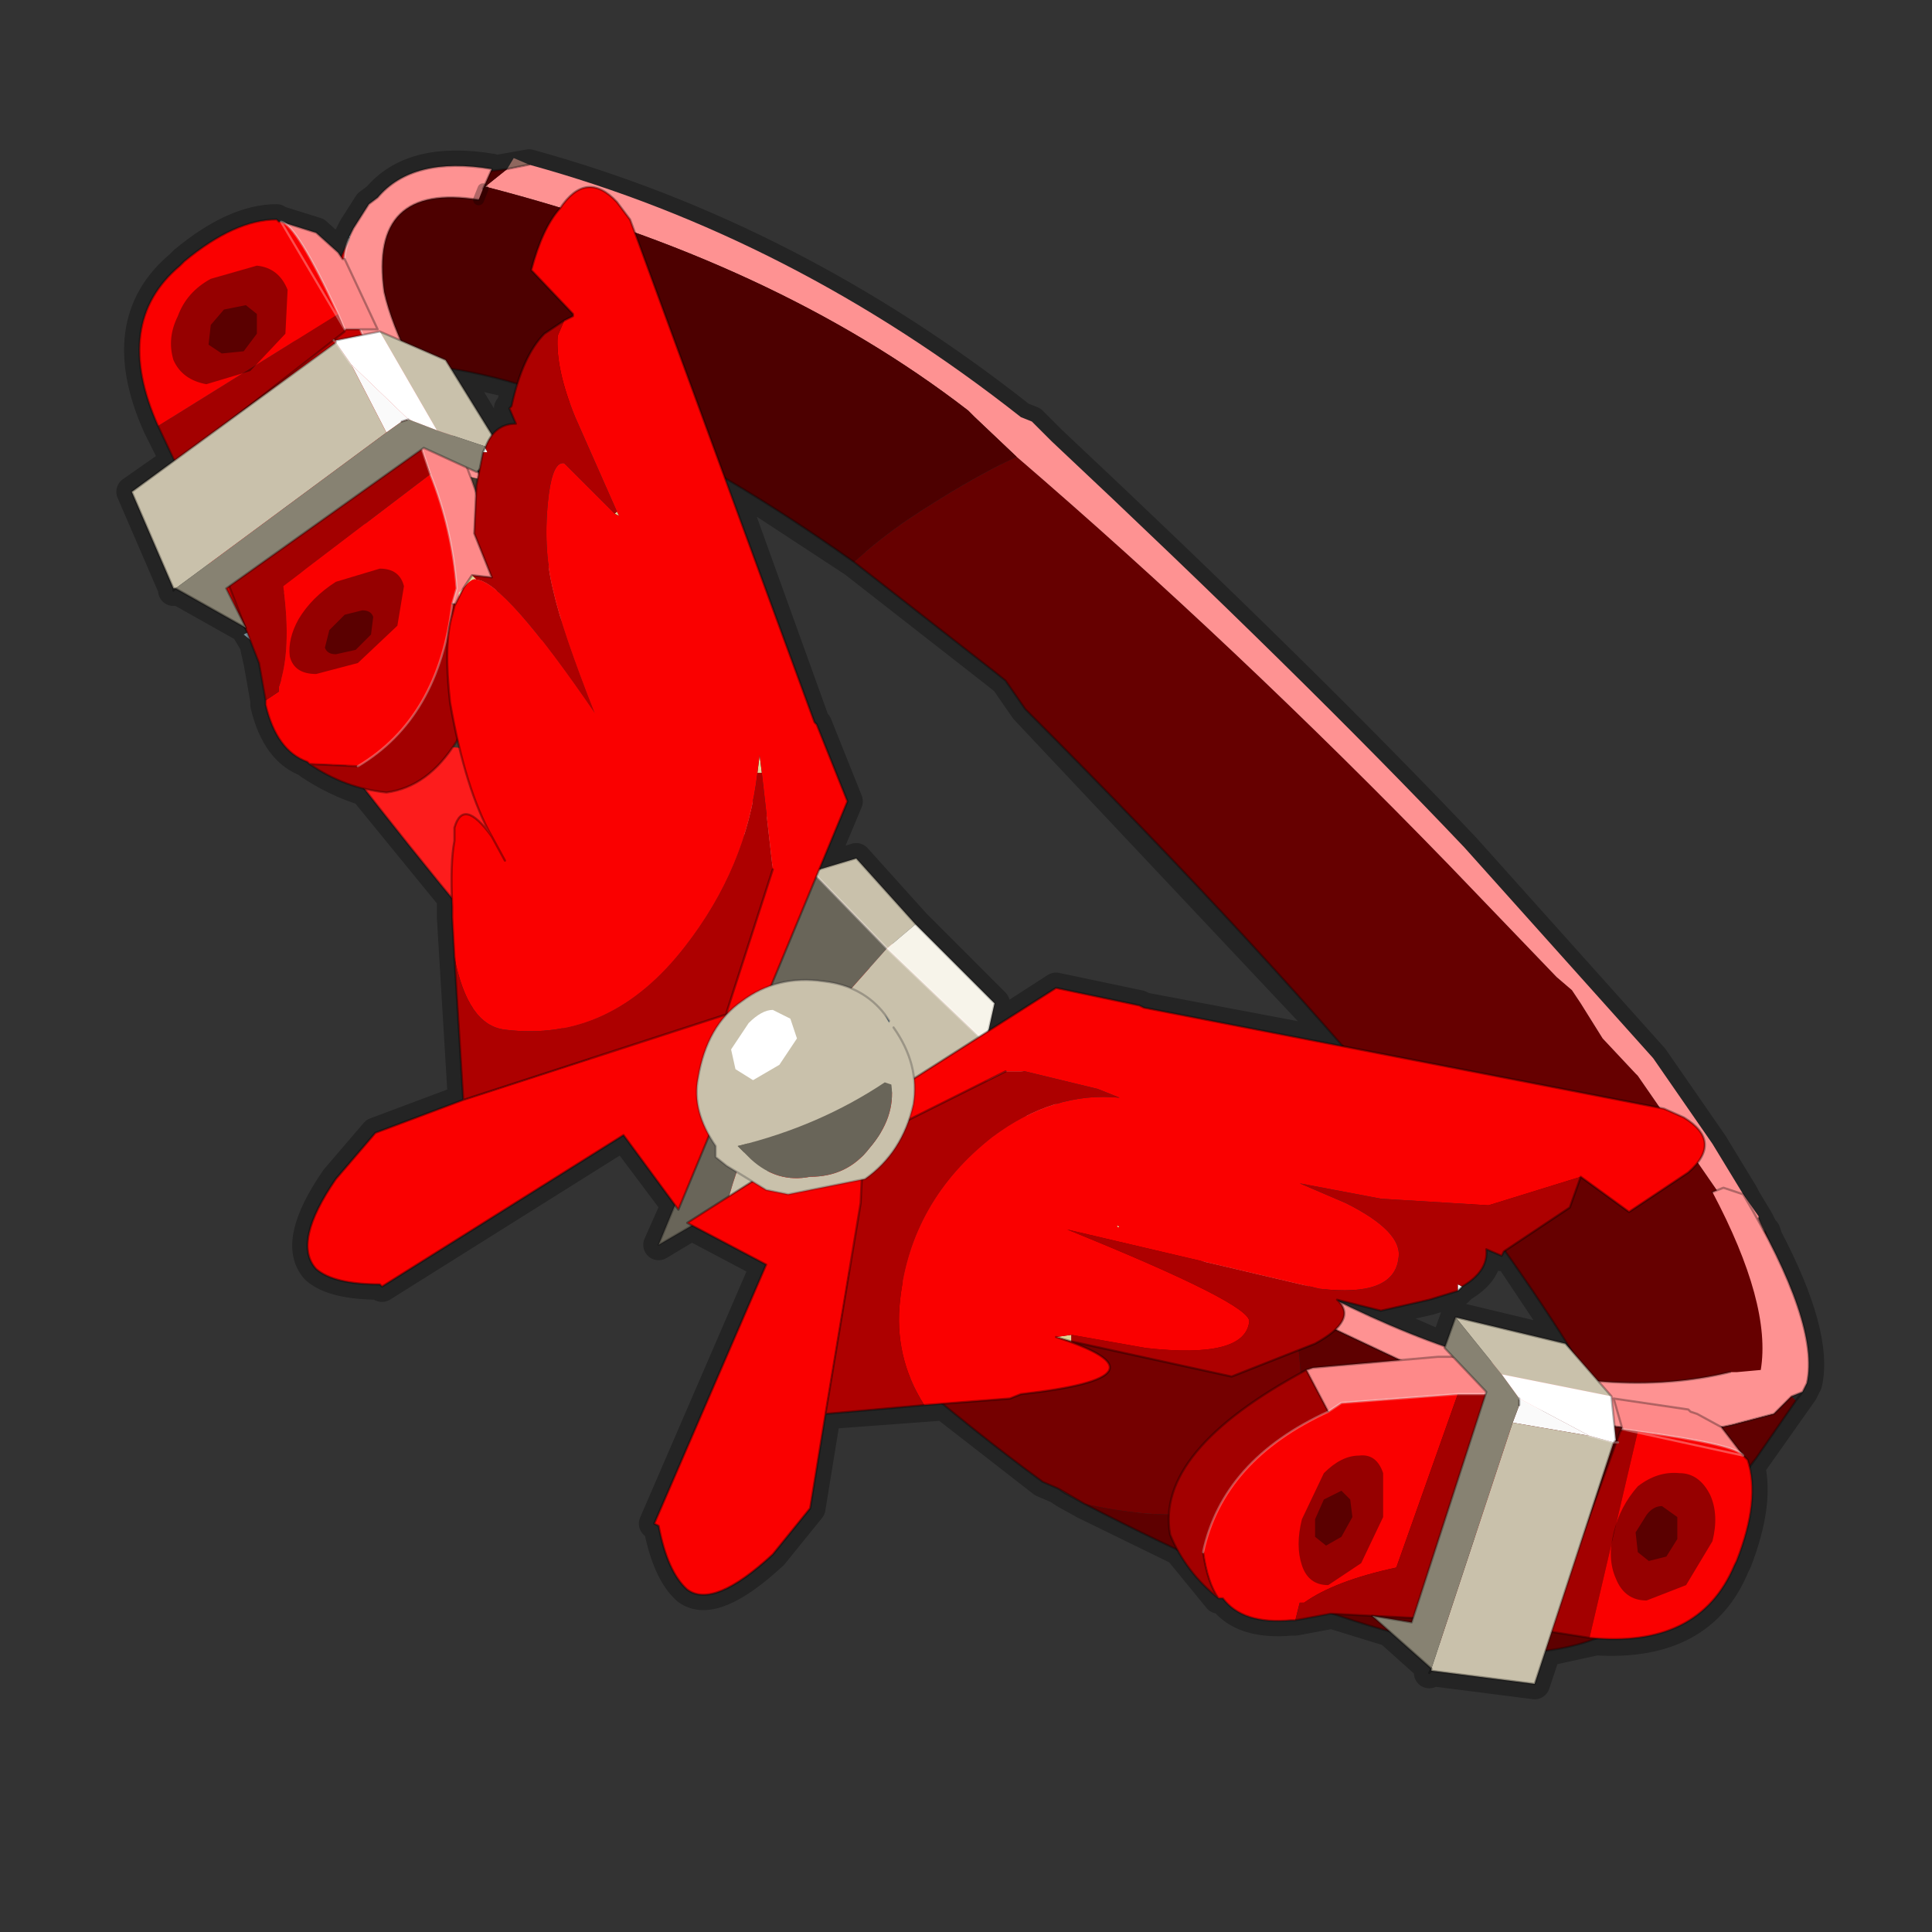 <?xml version="1.0" encoding="UTF-8" standalone="no"?>
<svg xmlns:xlink="http://www.w3.org/1999/xlink" height="440.0px" width="440.0px" xmlns="http://www.w3.org/2000/svg">
  <rect width="100%" height="100%" fill="#333333" stroke="none"/>
  <g transform="matrix(10.0, 0.0, 0.0, 10.0, 0.0, 0.0)">
    <use height="44.0" transform="matrix(1.0, 0.0, 0.0, 1.0, 0.0, 0.0)" width="44.0" xlink:href="#shape0"/>
    <use height="7.9" transform="matrix(0.663, 0.625, -0.39, 0.538, 9.767, 9.817)" width="6.1" xlink:href="#sprite0"/>
    <use height="34.1" transform="matrix(1.0, 0.0, 0.0, 1.0, 3.0, 4.25)" width="36.9" xlink:href="#shape2"/>
  </g>
  <defs>
    <g id="shape0" transform="matrix(1.0, 0.0, 0.0, 1.0, 0.0, 0.0)">
      <path d="M44.0 44.0 L0.0 44.0 0.0 0.0 44.0 0.0 44.0 44.0" fill="#43adca" fill-opacity="0.0" fill-rule="evenodd" stroke="none"/>
      <path d="M4.1 6.05 Q2.55 7.35 3.6 9.7 L4.0 10.5 5.6 9.35 7.6 7.75 7.85 7.55 7.85 7.5 7.7 7.15 7.45 6.55 Q6.7 5.1 6.4 5.05 L6.35 5.05 6.3 5.0 Q5.35 5.0 4.2 5.95 L4.1 6.05 M8.0 5.3 L7.95 5.4 7.95 5.5 7.85 5.9 8.6 7.5 8.2 7.5 8.25 7.65 8.65 7.55 9.15 7.75 8.75 6.65 Q8.4 4.15 10.9 4.55 L11.2 3.9 11.2 3.85 Q9.4 3.55 8.6 4.5 L8.4 4.65 8.05 5.2 8.0 5.3 M7.85 5.9 L7.8 5.9 7.8 5.85 7.7 5.75 7.2 5.3 6.4 5.05 M7.8 5.85 L7.95 5.5 M39.25 27.05 L39.7 27.2 39.0 26.05 37.65 24.1 33.35 19.3 Q29.65 15.4 23.95 10.05 L23.5 9.6 23.25 9.5 Q18.05 5.4 12.05 3.75 L11.2 3.9 M17.6 19.8 L16.55 23.05 16.55 23.1 16.9 22.8 Q17.2 22.55 17.6 22.45 L18.6 19.95 18.65 19.8 19.3 18.25 18.6 16.5 18.55 16.45 16.55 10.9 14.45 5.3 14.35 5.0 14.05 4.6 Q13.35 3.85 12.8 4.75 L12.75 4.75 Q12.35 5.2 12.1 6.15 L13.05 7.15 13.05 7.2 12.85 7.3 12.4 7.6 Q12.0 8.0 11.8 8.75 L11.65 9.25 11.6 9.3 11.75 9.65 Q11.4 9.65 11.2 9.9 L11.45 10.3 10.9 10.7 10.9 10.75 10.85 10.75 10.65 10.65 10.75 10.9 10.75 10.95 10.85 11.25 11.35 13.45 11.35 13.8 11.35 13.95 Q11.05 15.85 10.45 16.85 L10.35 17.05 11.2 19.05 11.5 19.6 M40.15 28.0 L40.2 28.05 40.25 28.2 40.2 28.05 40.15 28.0 40.05 27.8 39.75 27.3 39.7 27.2 M16.55 10.9 L19.45 12.8 22.65 15.3 22.9 15.5 23.35 16.15 30.55 23.8 37.8 25.25 37.9 25.25 38.35 25.45 Q39.1 25.9 38.7 26.5 L38.45 26.7 37.1 27.6 36.0 26.8 35.75 27.5 34.3 28.5 35.8 30.75 36.4 31.5 39.4 31.25 M14.45 5.3 Q18.85 6.85 22.05 9.35 L22.2 9.5 23.15 10.4 M30.55 23.8 L26.05 22.95 25.95 22.9 24.05 22.5 22.5 23.5 22.3 23.6 20.85 24.55 20.8 25.15 20.7 25.5 22.9 24.4 M18.6 19.95 L20.2 21.6 22.3 23.6 M17.6 22.45 L18.75 22.35 19.35 22.5 20.15 23.1 20.85 24.55 M18.65 19.8 L18.7 19.8 19.5 19.55 20.85 21.05 22.65 22.85 22.5 23.5 M20.7 25.5 Q20.4 26.35 19.7 26.85 L19.65 26.9 19.6 27.4 18.8 32.2 21.5 32.0 23.0 31.85 23.25 31.75 Q26.85 31.35 24.05 30.45 L28.05 31.35 29.6 30.8 29.95 30.6 30.45 30.3 Q30.75 29.95 30.5 29.65 L30.45 29.6 31.45 29.85 32.55 29.6 33.2 29.4 33.3 29.3 Q33.9 28.95 33.85 28.45 L34.2 28.6 34.25 28.5 34.3 28.5 M30.45 30.3 L31.7 30.9 32.75 30.9 33.1 30.9 32.9 30.7 30.5 29.65 M32.9 30.7 L33.15 30.0 35.65 30.6 35.8 30.75 M39.7 33.15 L39.2 32.5 38.65 32.2 38.5 32.15 38.45 32.1 36.75 31.85 36.95 32.5 36.95 32.55 37.3 32.6 Q39.55 32.9 39.7 33.15 L39.8 33.25 39.85 33.4 41.05 31.7 40.8 31.8 40.4 32.2 39.45 32.45 39.2 32.5 M36.4 31.5 L36.7 31.8 36.8 32.5 36.95 32.5 M36.85 32.85 L36.8 32.8 36.75 32.85 36.8 32.85 36.85 32.85 36.9 32.6 36.95 32.55 M36.85 32.85 L36.8 32.85 36.3 34.2 35.35 37.2 36.2 37.3 36.35 37.35 Q38.75 37.5 39.5 35.65 L39.55 35.55 Q40.05 34.25 39.85 33.4 M36.8 32.5 L36.8 32.8 M34.6 31.85 L36.2 32.7 36.75 32.85 36.3 34.2 M33.2 31.75 L30.55 31.95 30.25 32.15 29.55 32.55 Q28.3 33.3 27.75 34.4 L27.4 35.35 27.45 35.6 27.75 36.4 27.85 36.4 Q28.3 37.0 29.4 36.9 L29.5 36.9 30.3 36.75 30.35 36.75 32.2 36.85 33.85 31.75 33.2 31.75 M33.85 31.75 L33.85 31.7 33.85 31.75 M33.85 31.7 L33.1 30.9 M31.7 30.9 L29.9 31.15 29.75 31.2 30.25 32.15 M29.75 31.2 L29.65 31.3 Q26.7 32.85 26.65 34.5 L26.65 34.95 26.85 35.3 27.75 36.4 M30.35 36.75 L31.65 37.15 31.25 36.8 32.15 36.95 32.2 36.85 M32.6 38.0 L32.55 38.1 32.6 38.05 32.6 38.0 31.65 37.15 M32.6 38.05 L34.95 38.35 35.2 37.6 35.35 37.2 M36.35 37.35 L35.2 37.6 M26.85 35.3 L24.7 34.25 24.25 34.0 24.1 33.9 23.75 33.75 21.5 32.0 M24.7 34.25 L24.1 33.9 M41.05 31.7 L41.15 31.5 Q41.4 30.4 40.25 28.2 M9.15 7.75 L10.15 8.2 10.3 8.4 11.8 8.75 M10.9 10.75 L10.9 10.7 M10.65 10.65 L9.65 10.2 9.65 10.25 9.75 10.5 9.8 10.8 Q10.3 12.05 10.4 13.4 L10.3 13.75 10.4 13.8 11.35 13.95 M11.2 9.9 L10.3 8.4 M10.35 17.05 L10.3 17.1 Q9.65 17.95 8.8 18.05 L8.3 18.0 10.3 20.45 Q10.25 19.6 10.35 19.15 L10.35 18.85 Q10.55 18.15 11.2 19.05 M7.65 7.8 L7.65 7.75 7.6 7.75 7.65 7.8 8.0 8.3 9.3 9.55 M7.85 7.5 L8.2 7.5 M8.25 7.65 L7.65 7.75 M5.6 9.35 L7.65 7.8 M4.0 10.5 L3.0 11.2 3.95 13.4 4.0 13.4 5.6 14.3 5.15 13.4 5.25 13.35 9.65 10.25 M4.0 13.4 L3.95 13.45 3.95 13.4 M5.6 14.3 L5.65 14.4 5.8 14.65 5.7 14.35 5.25 13.35 M8.3 18.0 Q7.65 17.8 7.05 17.4 L7.0 17.35 Q6.3 17.1 6.05 16.05 L6.05 15.95 5.9 15.1 5.8 14.65 M10.3 13.75 Q10.1 15.4 9.3 16.5 L8.15 17.45 7.95 17.5 7.05 17.4 M8.7 29.3 L14.2 25.85 15.4 27.45 15.45 27.55 16.15 25.9 Q15.75 25.2 15.9 24.55 16.05 23.65 16.55 23.1 L10.55 25.05 8.55 25.8 7.65 26.85 Q6.65 28.3 7.2 28.9 7.6 29.25 8.65 29.25 L8.7 29.3 M10.3 20.45 L10.3 20.65 10.3 20.9 10.55 25.05 M19.65 26.9 L17.95 27.2 17.45 27.1 17.1 26.95 15.65 27.85 15.75 27.9 17.45 28.8 14.9 34.7 15.0 34.75 Q15.2 35.8 15.65 36.2 16.25 36.65 17.6 35.4 L18.45 34.35 18.8 32.2 M17.1 26.95 L16.8 26.75 16.55 26.55 16.3 26.35 16.3 26.1 16.15 25.9 M15.75 27.9 L15.0 28.35 15.4 27.45" fill="none" stroke="#000000" stroke-linecap="round" stroke-linejoin="round" stroke-opacity="0.302" stroke-width="0.7"/>
      <path d="M36.4 31.65 L36.5 31.6 36.4 31.7 36.4 31.8 36.3 31.8 36.4 31.65" fill="#a68d6f" fill-rule="evenodd" stroke="none"/>
      <path d="M40.2 28.05 L40.05 28.1 40.15 28.0 40.2 28.05" fill="#3d2e2a" fill-rule="evenodd" stroke="none"/>
      <path d="M12.05 3.75 L11.55 3.85 11.7 3.6 12.05 3.75 M40.2 28.05 L40.15 28.0 40.05 27.75 40.2 28.05" fill="#8f675e" fill-rule="evenodd" stroke="none"/>
      <path d="M9.4 8.3 L9.35 8.35 9.4 8.3" fill="#015376" fill-rule="evenodd" stroke="none"/>
      <path d="M40.2 28.05 L40.95 30.15 40.75 31.85 36.65 31.6 36.5 31.6 36.4 31.65 36.3 31.6 Q34.9 29.2 32.5 26.1 29.0 21.8 23.35 16.15 L22.9 15.5 22.65 15.3 19.45 12.8 Q20.0 12.3 20.65 11.85 22.0 10.95 23.15 10.4 28.15 14.7 33.0 19.7 L35.45 22.25 35.8 22.55 36.0 22.85 36.5 23.65 37.25 24.45 37.3 24.5 39.2 27.25 39.4 27.65 39.75 28.2 40.0 29.05 40.1 28.7 40.0 28.3 40.05 28.1 40.2 28.05" fill="#660000" fill-rule="evenodd" stroke="none"/>
      <path d="M40.05 28.1 L40.0 28.3 40.1 28.7 40.0 29.05 39.75 28.2 39.4 27.65 39.2 27.25 37.3 24.5 37.25 24.45 36.5 23.65 36.0 22.85 35.8 22.55 35.45 22.25 33.0 19.7 Q28.15 14.7 23.15 10.4 L22.2 9.5 22.05 9.35 Q17.65 5.95 11.05 4.25 L11.55 3.85 12.05 3.75 Q18.05 5.4 23.25 9.5 L23.5 9.6 23.95 10.05 Q29.65 15.4 33.35 19.3 L37.65 24.1 39.0 26.05 39.7 27.2 40.05 27.7 40.05 27.75 40.15 28.0 40.05 28.1" fill="#fe9292" fill-rule="evenodd" stroke="none"/>
      <path d="M23.15 10.4 Q22.0 10.95 20.65 11.85 20.0 12.3 19.45 12.8 13.45 8.55 9.4 8.3 L9.35 8.35 8.3 5.9 9.4 4.1 11.55 3.85 11.05 4.25 Q17.65 5.95 22.05 9.35 L22.2 9.5 23.15 10.4" fill="#4d0000" fill-rule="evenodd" stroke="none"/>
      <path d="M36.65 31.6 L40.75 31.85 40.95 30.15 40.2 28.05 40.15 28.0 M19.45 12.8 L22.65 15.3 22.9 15.5 23.35 16.15 Q29.0 21.8 32.5 26.1 34.9 29.2 36.3 31.6 L36.4 31.65 36.5 31.6 M12.05 3.75 L11.55 3.85 M9.35 8.35 L9.4 8.3 Q13.45 8.55 19.45 12.8 M9.35 8.35 L8.3 5.9 9.4 4.1 11.55 3.85 M40.05 27.75 L40.15 28.0" fill="none" stroke="#000000" stroke-linecap="round" stroke-linejoin="round" stroke-opacity="0.302" stroke-width="0.05"/>
      <path d="M29.5 32.65 L29.55 32.65 29.55 32.7 29.5 32.65" fill="#47392f" fill-rule="evenodd" stroke="none"/>
      <path d="M24.7 34.25 L24.25 34.0 24.1 33.9 24.7 34.25" fill="#3d2e2a" fill-rule="evenodd" stroke="none"/>
      <path d="M29.6 33.7 L29.65 33.65 29.65 33.7 29.6 33.7" fill="#8d4803" fill-rule="evenodd" stroke="none"/>
      <path d="M29.55 32.7 L29.5 32.7 29.5 32.65 29.55 32.7" fill="#5c2929" fill-rule="evenodd" stroke="none"/>
      <path d="M5.65 14.4 L5.8 14.65 5.55 14.45 5.65 14.4" fill="#78929c" fill-rule="evenodd" stroke="none"/>
      <path d="M29.65 33.65 L29.6 33.7 29.55 33.05 29.65 33.65" fill="#557482" fill-rule="evenodd" stroke="none"/>
      <path d="M22.15 29.1 L22.2 29.15 22.15 29.15 22.15 29.1" fill="#66ccff" fill-rule="evenodd" stroke="none"/>
      <path d="M8.0 5.3 L7.95 5.45 7.95 5.4 8.0 5.3" fill="#c4eeff" fill-rule="evenodd" stroke="none"/>
      <path d="M29.5 32.7 L29.5 32.65 29.5 32.7" fill="#017db1" fill-rule="evenodd" stroke="none"/>
      <path d="M7.95 5.45 Q7.4 6.7 9.5 9.75 L7.75 12.05 5.65 14.4 Q3.9 11.8 4.25 10.55 L4.35 10.3 Q6.45 8.8 7.95 5.45" fill="#c70000" fill-rule="evenodd" stroke="none"/>
      <path d="M23.6 25.6 L27.1 28.5 27.8 29.0 29.5 29.85 29.5 30.2 Q29.75 31.7 29.5 32.65 L29.5 32.7 Q28.8 35.15 24.7 34.25 L24.1 33.9 23.75 33.75 Q20.6 31.45 17.15 28.05 20.55 29.65 22.15 29.1 L22.15 29.15 22.2 29.15 22.7 28.45 22.9 28.6 Q23.7 27.75 23.6 25.6" fill="#750000" fill-rule="evenodd" stroke="none"/>
      <path d="M9.5 9.75 L9.6 9.95 9.8 10.15 9.75 10.2 10.15 10.7 Q17.2 20.05 23.6 25.6 23.7 27.75 22.9 28.6 L22.7 28.45 22.2 29.15 22.15 29.1 Q20.55 29.65 17.15 28.05 12.05 23.0 6.6 15.75 L6.2 15.25 6.0 15.0 5.85 14.75 5.8 14.65 5.65 14.4 7.75 12.05 9.5 9.75" fill="#fd1c1c" fill-rule="evenodd" stroke="none"/>
      <path d="M39.0 27.15 L39.25 27.05 39.7 27.2 Q41.45 30.15 41.15 31.5 L41.05 31.7 40.8 31.8 40.4 32.2 39.45 32.45 Q36.9 33.05 32.15 31.1 L29.5 29.85 27.8 29.0 27.1 28.5 23.6 25.6 Q17.2 20.05 10.15 10.7 L9.75 10.2 9.8 10.15 9.6 9.95 9.5 9.75 Q7.4 6.7 7.95 5.45 L8.0 5.3 8.05 5.2 8.4 4.65 8.6 4.5 Q9.4 3.55 11.2 3.85 L11.0 4.3 10.9 4.55 Q8.4 4.15 8.75 6.65 9.4 9.55 15.2 16.1 L15.65 16.65 Q19.55 20.85 25.9 26.9 25.95 26.85 26.0 26.95 34.05 32.55 39.4 31.25 L39.55 31.25 40.1 31.2 Q40.35 29.7 39.0 27.15" fill="#fe9292" fill-rule="evenodd" stroke="none"/>
      <path d="M29.5 29.85 L32.15 31.1 Q36.9 33.05 39.45 32.45 L40.4 32.2 40.8 31.8 40.9 31.9 40.0 33.2 38.75 34.8 38.8 34.85 37.4 36.65 37.25 36.8 Q36.45 37.45 35.15 37.6 31.75 37.9 24.7 34.25 28.8 35.15 29.5 32.7 L29.55 32.7 29.55 32.65 29.5 32.65 Q29.75 31.7 29.5 30.2 L29.5 29.85 M29.6 33.7 L29.65 33.7 29.65 33.65 29.55 33.05 29.6 33.7" fill="#5e0000" fill-rule="evenodd" stroke="none"/>
      <path d="M40.8 31.8 L41.05 31.7 41.15 31.5 Q41.45 30.15 39.7 27.2 L39.25 27.05 39.0 27.15 M39.4 31.25 Q34.05 32.55 26.0 26.95 25.95 26.85 25.9 26.9 19.55 20.85 15.65 16.65 L15.2 16.1 Q9.4 9.55 8.75 6.65 8.4 4.15 10.9 4.55 M11.0 4.3 L11.2 3.85 Q9.4 3.55 8.6 4.5 L8.4 4.65 8.05 5.2 8.0 5.3 7.95 5.4 7.95 5.45 Q6.45 8.8 4.35 10.3 L4.25 10.55 Q3.9 11.8 5.65 14.4 M9.6 9.95 L9.8 10.15 9.75 10.2 M27.8 29.0 L29.5 29.85 32.15 31.1 Q36.9 33.05 39.45 32.45 L40.4 32.2 40.8 31.8 M40.9 31.9 L41.05 31.7 M5.8 14.65 L5.65 14.4 M5.8 14.65 L5.85 14.75 6.0 15.0 M6.2 15.25 L6.6 15.75 Q12.05 23.0 17.15 28.05 M38.75 34.8 L40.0 33.2 40.9 31.9 M40.0 33.2 L38.8 34.85 37.4 36.65 37.25 36.8 Q36.45 37.45 35.15 37.6 31.75 37.9 24.7 34.25 L24.25 34.0 24.1 33.9 23.75 33.75 Q20.6 31.45 17.15 28.05 M29.55 32.65 L29.55 32.7 M24.7 34.25 L24.1 33.9" fill="none" stroke="#000000" stroke-linecap="round" stroke-linejoin="round" stroke-opacity="0.302" stroke-width="0.05"/>
      <path d="M10.9 4.55 L11.0 4.3" fill="none" stroke="#000000" stroke-linecap="round" stroke-linejoin="round" stroke-opacity="0.302" stroke-width="0.25"/>
      <path d="M7.95 5.45 Q7.4 6.7 9.5 9.75 L9.6 9.95 M10.15 10.7 Q17.2 20.05 23.6 25.6 L27.1 28.5 27.8 29.0" fill="none" stroke="#ffffff" stroke-linecap="round" stroke-linejoin="round" stroke-opacity="0.302" stroke-width="0.05"/>
      <path d="M22.45 23.75 L16.55 27.45 Q17.05 25.45 18.6 23.4 L20.2 21.6 22.45 23.75 M18.5 19.85 L19.5 19.55 20.85 21.05 20.2 21.6 18.5 19.85" fill="#c9c1ab" fill-rule="evenodd" stroke="none"/>
      <path d="M20.85 21.05 L22.65 22.85 22.45 23.75 20.2 21.6 20.85 21.05" fill="#f7f4ea" fill-rule="evenodd" stroke="none"/>
      <path d="M16.55 27.45 L15.0 28.35 18.5 19.85 20.2 21.6 18.6 23.4 Q17.05 25.45 16.55 27.45" fill="#696559" fill-rule="evenodd" stroke="none"/>
      <path d="M20.2 21.6 L22.45 23.75 M18.5 19.85 L20.2 21.6" fill="none" stroke="#ffffff" stroke-linecap="round" stroke-linejoin="round" stroke-opacity="0.302" stroke-width="0.05"/>
      <path d="M20.85 21.05 L22.65 22.85 22.45 23.75 16.55 27.45 15.0 28.35 18.5 19.85 19.5 19.55 20.85 21.05" fill="none" stroke="#000000" stroke-linecap="round" stroke-linejoin="round" stroke-opacity="0.2" stroke-width="0.05"/>
      <path d="M33.3 29.3 L33.2 29.4 33.2 29.25 33.3 29.3" fill="#ffffff" fill-rule="evenodd" stroke="none"/>
      <path d="M24.05 30.45 L24.4 30.4 24.4 30.55 24.05 30.45 M25.45 27.9 L25.5 27.95 25.45 27.95 25.45 27.9" fill="#e0d393" fill-rule="evenodd" stroke="none"/>
      <path d="M21.05 32.0 Q20.35 30.9 20.5 29.6 20.75 27.35 22.6 25.9 24.0 24.85 25.5 25.0 L25.0 24.8 23.35 24.4 22.9 24.4 19.8 25.95 19.65 26.3 19.6 27.4 18.8 32.2 18.45 34.35 17.6 35.4 Q16.25 36.65 15.65 36.2 15.2 35.8 15.0 34.75 L14.9 34.7 17.45 28.8 15.65 27.85 24.05 22.5 25.95 22.9 26.05 22.95 37.9 25.25 38.35 25.45 Q39.25 26.0 38.45 26.7 L37.1 27.6 36.0 26.8 33.9 27.45 31.45 27.3 29.6 26.95 30.65 27.4 Q31.95 28.05 31.85 28.65 31.75 29.55 30.05 29.35 L24.3 28.0 Q28.5 29.7 28.45 30.1 28.35 30.95 26.1 30.7 L24.4 30.4 24.05 30.45 Q26.85 31.35 23.25 31.75 L23.0 31.85 21.05 32.0 M25.45 27.9 L25.45 27.95 25.5 27.95 25.45 27.9" fill="#fa0000" fill-rule="evenodd" stroke="none"/>
      <path d="M22.9 24.4 L23.35 24.4 25.0 24.8 25.5 25.0 Q24.0 24.85 22.6 25.9 20.75 27.35 20.5 29.6 20.35 30.9 21.05 32.0 L18.8 32.2 19.6 27.4 19.65 26.3 19.8 25.95 22.9 24.4 M24.4 30.4 L26.1 30.7 Q28.35 30.95 28.45 30.1 28.5 29.7 24.3 28.0 L30.05 29.35 Q31.75 29.55 31.85 28.65 31.95 28.05 30.65 27.4 L29.6 26.95 31.45 27.3 33.9 27.45 36.0 26.8 35.75 27.5 34.25 28.5 34.2 28.6 33.85 28.45 Q33.9 28.95 33.3 29.3 L33.2 29.25 33.2 29.4 32.55 29.6 31.45 29.85 30.45 29.6 Q30.95 30.05 29.95 30.6 L28.05 31.35 24.4 30.55 24.4 30.4" fill="#ad0000" fill-rule="evenodd" stroke="none"/>
      <path d="M21.05 32.0 L23.0 31.85 23.25 31.75 Q26.85 31.35 24.05 30.45 M36.0 26.8 L37.1 27.6 38.45 26.7 Q39.25 26.0 38.35 25.45 L37.9 25.25 26.05 22.95 25.95 22.9 24.05 22.5 15.65 27.85 17.45 28.8 14.9 34.7 15.0 34.75 Q15.2 35.8 15.65 36.2 16.25 36.65 17.6 35.4 L18.45 34.35 18.8 32.2 19.6 27.4 19.65 26.3 19.8 25.95 22.9 24.4 M36.0 26.8 L35.75 27.5 34.25 28.5 34.2 28.6 33.85 28.45 Q33.9 28.95 33.3 29.3 L33.2 29.4 32.55 29.6 31.45 29.85 30.45 29.6 Q30.95 30.05 29.95 30.6 L28.05 31.35 24.4 30.55 24.05 30.45 M21.05 32.0 L18.8 32.2" fill="none" stroke="#000000" stroke-linecap="round" stroke-linejoin="round" stroke-opacity="0.353" stroke-width="0.05"/>
    </g>
    <g id="sprite0" transform="matrix(1.0, 0.0, 0.0, 1.0, 3.05, 3.95)">
      <use height="7.9" transform="matrix(1.0, 0.0, 0.0, 1.0, -3.05, -3.95)" width="6.1" xlink:href="#shape1"/>
    </g>
    <g id="shape1" transform="matrix(1.0, 0.0, 0.0, 1.0, 3.05, 3.95)">
      <path d="M-1.25 -3.95 L-1.25 -3.85 -0.6 -3.7 1.8 -2.2 1.95 -1.95 Q3.6 0.25 2.8 2.75 L1.85 3.7 1.8 3.75 -0.05 3.65 -0.1 3.5 -0.9 3.05 Q-1.75 2.45 -2.8 2.3 L-3.05 -1.05 -2.7 -3.05 -1.5 -3.8 -1.3 -3.95 -1.25 -3.95" fill="#47392f" fill-rule="evenodd" stroke="none"/>
    </g>
    <g id="shape2" transform="matrix(1.0, 0.0, 0.0, 1.0, -3.0, -4.25)">
      <path d="M7.7 7.15 L7.85 7.5 7.85 7.55 4.0 10.55 3.6 9.7 7.7 7.15" fill="#a30000" fill-rule="evenodd" stroke="none"/>
      <path d="M6.4 5.05 Q6.75 5.1 7.7 7.15 L3.6 9.7 Q2.55 7.35 4.1 6.05 L4.2 5.95 Q5.35 5.0 6.3 5.0 L6.35 5.05 6.4 5.05" fill="#fa0000" fill-rule="evenodd" stroke="none"/>
      <path d="M6.4 5.05 L7.2 5.3 7.7 5.75 7.8 5.9 7.85 5.9 8.6 7.5 7.85 7.5 7.7 7.15 Q6.75 5.1 6.4 5.05" fill="#fe8989" fill-rule="evenodd" stroke="none"/>
      <path d="M7.85 7.5 L8.6 7.5 7.85 5.9 7.8 5.9 7.7 5.75 7.2 5.3 6.4 5.05 M7.85 7.5 L7.85 7.55 4.0 10.55 3.6 9.7 Q2.55 7.35 4.1 6.05 L4.2 5.95 Q5.35 5.0 6.3 5.0 L6.35 5.05 6.4 5.05" fill="none" stroke="#000000" stroke-linecap="round" stroke-linejoin="round" stroke-opacity="0.302" stroke-width="0.05"/>
      <path d="M6.4 5.05 Q6.75 5.1 7.7 7.15 L7.85 7.5 Z" fill="none" stroke="#ffffff" stroke-linecap="round" stroke-linejoin="round" stroke-opacity="0.302" stroke-width="0.05"/>
      <path d="M9.65 10.15 L9.6 10.2 9.6 10.15 9.65 10.15" fill="#41312c" fill-rule="evenodd" stroke="none"/>
      <path d="M11.35 13.8 L11.35 13.95 11.35 13.8" fill="#5ccaf8" fill-rule="evenodd" stroke="none"/>
      <path d="M7.05 17.4 L7.0 17.35 Q6.3 17.1 6.05 16.05 L6.05 15.95 6.35 15.75 6.35 15.65 Q6.65 14.8 6.45 13.35 L9.8 10.8 Q10.3 12.05 10.4 13.4 L10.3 13.75 Q10.0 16.35 8.15 17.45 L7.05 17.4" fill="#fa0000" fill-rule="evenodd" stroke="none"/>
      <path d="M9.75 10.05 L10.55 10.2 10.6 10.55 10.75 10.95 Q11.25 12.35 11.35 13.8 L11.35 13.95 10.3 13.75 10.4 13.4 Q10.3 12.05 9.8 10.8 L9.6 10.2 9.65 10.15 9.75 10.05" fill="#fe8989" fill-rule="evenodd" stroke="none"/>
      <path d="M11.35 13.95 Q10.7 17.8 8.8 18.05 7.85 17.95 7.05 17.4 L8.15 17.45 Q10.0 16.35 10.3 13.75 L11.35 13.95 M6.05 15.95 L5.9 15.1 5.2 13.3 7.0 10.85 8.25 9.8 9.4 10.05 9.6 10.15 9.6 10.2 9.8 10.8 6.45 13.35 Q6.65 14.8 6.35 15.65 L6.35 15.75 6.05 15.95" fill="#a30000" fill-rule="evenodd" stroke="none"/>
      <path d="M9.75 10.05 L10.55 10.2 10.6 10.55 10.75 10.95 Q11.25 12.35 11.35 13.8 L11.35 13.95 Q10.7 17.8 8.8 18.05 7.85 17.95 7.05 17.4 L7.0 17.35 Q6.3 17.1 6.05 16.05 L6.05 15.95 5.9 15.1 5.2 13.3 7.0 10.85 8.25 9.8 9.4 10.05 9.75 10.05 9.65 10.15 M10.3 13.75 L11.35 13.95 M9.6 10.15 L9.65 10.15 M9.6 10.15 L9.4 10.05 M8.15 17.45 L7.05 17.4" fill="none" stroke="#000000" stroke-linecap="round" stroke-linejoin="round" stroke-opacity="0.302" stroke-width="0.05"/>
      <path d="M9.65 10.15 L9.6 10.2 9.8 10.8 Q10.3 12.05 10.4 13.4 L10.3 13.75 Q10.0 16.35 8.15 17.45" fill="none" stroke="#ffffff" stroke-linecap="round" stroke-linejoin="round" stroke-opacity="0.302" stroke-width="0.05"/>
      <path d="M9.3 9.55 L9.15 9.6 8.8 9.85 8.0 8.3 9.3 9.55" fill="#fafafa" fill-rule="evenodd" stroke="none"/>
      <path d="M7.6 7.75 L7.65 7.75 7.6 7.75" fill="#ffff2f" fill-rule="evenodd" stroke="none"/>
      <path d="M11.45 10.3 L9.95 9.8 8.65 7.55 10.15 8.2 11.45 10.3 M8.8 9.85 L4.0 13.4 3.95 13.4 3.0 11.2 7.65 7.8 8.0 8.3 8.8 9.85" fill="#c9c1ab" fill-rule="evenodd" stroke="none"/>
      <path d="M9.95 9.8 L9.3 9.55 8.0 8.3 7.65 7.8 7.65 7.75 8.65 7.55 9.95 9.8" fill="#ffffff" fill-rule="evenodd" stroke="none"/>
      <path d="M11.45 10.3 L10.85 10.75 9.65 10.2 5.15 13.4 5.6 14.3 4.0 13.4 8.8 9.85 9.15 9.6 9.3 9.55 9.95 9.8 11.45 10.3" fill="#878272" fill-rule="evenodd" stroke="none"/>
      <path d="M4.0 13.4 L5.6 14.3 5.15 13.4 9.65 10.2 10.85 10.75 11.45 10.3 M9.3 9.55 L9.15 9.6 M4.0 13.4 L3.95 13.45 3.95 13.4 3.0 11.2 7.65 7.8 7.65 7.75 7.6 7.75 7.65 7.75 8.65 7.55 10.15 8.2 11.45 10.3 M3.95 13.4 L4.0 13.4" fill="none" stroke="#000000" stroke-linecap="round" stroke-linejoin="round" stroke-opacity="0.302" stroke-width="0.05"/>
      <path d="M7.65 7.8 L7.6 7.75 M7.65 7.8 L8.0 8.3 9.3 9.55" fill="none" stroke="#ffffff" stroke-linecap="round" stroke-linejoin="round" stroke-opacity="0.302" stroke-width="0.05"/>
      <path d="M6.55 6.6 Q6.35 6.1 5.85 6.05 L4.8 6.35 Q4.25 6.65 4.05 7.2 3.8 7.7 3.95 8.2 4.15 8.65 4.7 8.75 L5.7 8.45 6.5 7.6 6.55 6.6" fill="#000000" fill-opacity="0.4" fill-rule="evenodd" stroke="none"/>
      <path d="M5.85 7.15 L5.6 6.95 5.1 7.05 4.8 7.4 4.75 7.85 5.05 8.05 5.55 8.0 5.85 7.6 5.85 7.15" fill="#000000" fill-opacity="0.4" fill-rule="evenodd" stroke="none"/>
      <path d="M9.2 13.35 Q9.1 12.95 8.65 12.95 L7.65 13.25 Q7.1 13.6 6.8 14.1 6.55 14.55 6.6 14.95 6.7 15.35 7.2 15.35 L8.15 15.1 9.05 14.25 9.2 13.35" fill="#000000" fill-opacity="0.4" fill-rule="evenodd" stroke="none"/>
      <path d="M8.5 14.05 Q8.45 13.9 8.25 13.9 L7.85 14.0 7.5 14.35 7.4 14.75 Q7.45 14.9 7.65 14.9 L8.1 14.8 8.45 14.45 8.5 14.05" fill="#000000" fill-opacity="0.4" fill-rule="evenodd" stroke="none"/>
      <path d="M10.55 13.4 L10.45 13.6 10.45 13.5 10.55 13.4" fill="#fbf1bf" fill-rule="evenodd" stroke="none"/>
      <path d="M11.05 10.2 L11.1 10.3 11.0 10.3 11.05 10.2" fill="#ffffff" fill-rule="evenodd" stroke="none"/>
      <path d="M14.05 11.65 L14.1 11.75 14.0 11.7 14.05 11.65 M10.85 13.2 Q10.75 13.15 10.55 13.4 L10.75 13.1 10.85 13.2 M17.35 17.6 L17.25 17.6 17.3 17.2 17.35 17.6" fill="#e0d393" fill-rule="evenodd" stroke="none"/>
      <path d="M12.85 7.3 L13.05 7.2 13.05 7.15 12.1 6.15 Q12.35 5.2 12.75 4.75 13.35 3.85 14.05 4.6 L14.35 5.0 18.55 16.45 18.6 16.5 19.3 18.25 15.45 27.55 14.2 25.85 8.7 29.3 8.65 29.25 Q7.6 29.25 7.2 28.9 6.65 28.3 7.65 26.85 L8.55 25.8 10.55 25.05 16.55 23.1 16.55 23.05 17.6 19.8 17.35 17.6 17.3 17.2 17.25 17.6 Q17.0 19.75 15.6 21.55 13.9 23.75 11.5 23.45 10.65 23.35 10.35 21.8 L10.3 20.9 10.3 20.65 Q10.25 19.65 10.35 19.15 L10.35 18.85 Q10.55 18.15 11.2 19.05 10.6 18.0 10.25 16.0 10.1 14.65 10.3 14.0 L10.35 13.8 10.45 13.6 10.55 13.4 Q10.75 13.15 10.85 13.2 11.5 13.25 13.55 16.25 12.8 14.35 12.6 13.45 12.35 12.45 12.5 11.25 12.6 10.5 12.85 10.55 L14.0 11.7 14.1 11.75 14.05 11.65 13.1 9.5 Q12.65 8.4 12.7 7.65 L12.85 7.3 M11.5 19.6 L11.2 19.05 11.5 19.6" fill="#fa0000" fill-rule="evenodd" stroke="none"/>
      <path d="M12.85 7.3 L12.7 7.65 Q12.65 8.4 13.1 9.5 L14.05 11.65 14.0 11.7 12.85 10.55 Q12.6 10.5 12.5 11.25 12.35 12.45 12.6 13.45 12.8 14.35 13.55 16.25 11.5 13.25 10.85 13.2 L10.75 13.1 11.2 13.15 10.8 12.15 10.85 11.05 11.0 10.3 11.1 10.3 11.05 10.2 Q11.25 9.65 11.75 9.65 L11.6 9.3 11.65 9.25 Q11.9 8.1 12.4 7.6 L12.85 7.3 M17.25 17.6 L17.35 17.6 17.6 19.8 16.55 23.05 16.55 23.1 10.55 25.05 10.35 21.8 Q10.65 23.35 11.5 23.45 13.9 23.75 15.6 21.55 17.0 19.75 17.25 17.6" fill="#ad0000" fill-rule="evenodd" stroke="none"/>
      <path d="M10.55 25.05 L8.55 25.8 7.65 26.85 Q6.65 28.3 7.2 28.9 7.6 29.25 8.65 29.25 L8.7 29.3 14.2 25.85 15.45 27.55 19.3 18.25 18.6 16.5 18.55 16.45 14.35 5.0 14.05 4.6 Q13.35 3.85 12.75 4.75 12.35 5.2 12.1 6.15 L13.05 7.15 13.05 7.2 12.85 7.3 12.4 7.6 Q11.9 8.1 11.65 9.25 L11.6 9.3 11.75 9.65 Q11.25 9.65 11.05 10.2 L11.0 10.3 10.85 11.05 10.8 12.15 11.2 13.15 10.75 13.1 10.55 13.4 10.45 13.6 10.35 13.8 10.3 14.0 Q10.1 14.65 10.25 16.0 10.6 18.0 11.2 19.05 L11.5 19.6 M10.35 21.8 L10.55 25.05 16.55 23.1 16.55 23.05 17.6 19.8 M11.2 19.05 Q10.55 18.15 10.35 18.85 L10.35 19.15 Q10.25 19.65 10.3 20.65 L10.3 20.9 10.35 21.8" fill="none" stroke="#000000" stroke-linecap="round" stroke-linejoin="round" stroke-opacity="0.353" stroke-width="0.05"/>
      <path d="M20.25 23.3 L20.35 23.4 Q20.95 24.25 20.8 25.15 20.55 26.25 19.7 26.85 L17.95 27.2 17.45 27.1 16.55 26.55 16.3 26.35 16.3 26.1 Q15.75 25.3 15.9 24.55 16.1 23.35 16.9 22.8 17.7 22.2 18.75 22.35 19.65 22.45 20.15 23.1 L20.25 23.3 M16.8 26.1 L17.1 26.4 Q17.7 26.95 18.45 26.8 19.3 26.8 19.8 26.15 20.4 25.45 20.3 24.7 L20.15 24.65 Q18.65 25.65 16.8 26.1" fill="#c9c1ab" fill-rule="evenodd" stroke="none"/>
      <path d="M20.25 23.25 L20.25 23.3 20.15 23.1 20.25 23.25" fill="#5c7681" fill-rule="evenodd" stroke="none"/>
      <path d="M16.8 26.1 Q18.65 25.65 20.15 24.65 L20.3 24.7 Q20.4 25.45 19.8 26.15 19.3 26.8 18.45 26.8 17.7 26.95 17.1 26.4 L16.8 26.1" fill="#696559" fill-rule="evenodd" stroke="none"/>
      <path d="M20.35 23.4 Q20.95 24.25 20.8 25.15 20.55 26.25 19.7 26.85 L17.95 27.2 17.45 27.1 16.55 26.55 16.3 26.35 16.3 26.1 Q15.75 25.3 15.9 24.55 16.1 23.35 16.9 22.8 17.7 22.2 18.75 22.35 19.65 22.45 20.15 23.1 L20.25 23.25" fill="none" stroke="#10131a" stroke-linecap="round" stroke-linejoin="round" stroke-opacity="0.251" stroke-width="0.05"/>
      <path d="M17.6 23.0 L18.0 23.2 18.15 23.65 17.75 24.25 17.15 24.6 16.75 24.35 16.65 23.9 17.05 23.3 Q17.35 23.0 17.6 23.0" fill="#ffffff" fill-rule="evenodd" stroke="none"/>
      <path d="M37.3 32.6 L36.95 32.55 36.9 32.6 35.25 37.15 36.2 37.3 37.3 32.6" fill="#a30000" fill-rule="evenodd" stroke="none"/>
      <path d="M39.7 33.15 Q39.55 32.9 37.3 32.6 L36.2 37.3 Q38.7 37.55 39.5 35.65 L39.55 35.55 Q40.1 34.15 39.8 33.25 L39.75 33.2 39.7 33.15" fill="#fa0000" fill-rule="evenodd" stroke="none"/>
      <path d="M39.7 33.15 L39.2 32.5 38.65 32.2 38.5 32.15 38.45 32.1 36.75 31.85 36.95 32.55 37.3 32.6 Q39.55 32.9 39.7 33.15" fill="#fe8989" fill-rule="evenodd" stroke="none"/>
      <path d="M36.95 32.55 L36.75 31.85 38.45 32.1 38.5 32.15 38.65 32.2 39.2 32.5 39.7 33.15 M36.95 32.55 L36.9 32.6 35.25 37.15 36.2 37.3 Q38.7 37.55 39.5 35.65 L39.55 35.55 Q40.1 34.15 39.8 33.25 L39.75 33.2 39.7 33.15" fill="none" stroke="#000000" stroke-linecap="round" stroke-linejoin="round" stroke-opacity="0.302" stroke-width="0.05"/>
      <path d="M39.7 33.15 Q39.55 32.9 37.3 32.6 L36.95 32.55 Z" fill="none" stroke="#ffffff" stroke-linecap="round" stroke-linejoin="round" stroke-opacity="0.302" stroke-width="0.05"/>
      <path d="M33.85 31.7 L33.85 31.75 33.9 31.75 33.85 31.7" fill="#41312c" fill-rule="evenodd" stroke="none"/>
      <path d="M29.9 31.15 L29.75 31.2 29.9 31.15" fill="#5ccaf8" fill-rule="evenodd" stroke="none"/>
      <path d="M27.75 36.4 L27.85 36.4 Q28.3 37.0 29.4 36.9 L29.5 36.9 29.6 36.5 29.7 36.5 Q30.4 36.0 31.8 35.7 L33.2 31.75 30.55 31.95 30.25 32.15 Q27.85 33.25 27.4 35.35 27.5 36.05 27.75 36.4" fill="#fa0000" fill-rule="evenodd" stroke="none"/>
      <path d="M33.95 31.55 L33.55 30.85 33.2 30.9 32.75 30.9 29.9 31.15 29.75 31.2 30.25 32.15 30.55 31.95 33.2 31.75 33.85 31.75 33.85 31.7 33.95 31.55" fill="#fe8989" fill-rule="evenodd" stroke="none"/>
      <path d="M29.75 31.2 Q26.3 33.05 26.65 34.95 27.0 35.8 27.75 36.4 27.5 36.05 27.4 35.35 27.85 33.25 30.25 32.15 L29.75 31.2 M29.5 36.9 L30.3 36.75 32.25 36.85 34.05 34.4 34.65 32.9 34.05 31.85 33.9 31.75 33.85 31.75 33.2 31.75 31.8 35.7 Q30.4 36.0 29.7 36.5 L29.6 36.5 29.5 36.9" fill="#a30000" fill-rule="evenodd" stroke="none"/>
      <path d="M33.95 31.55 L33.55 30.85 33.2 30.9 32.75 30.9 29.9 31.15 29.75 31.2 Q26.3 33.05 26.65 34.95 27.0 35.8 27.75 36.4 L27.85 36.4 Q28.3 37.0 29.4 36.9 L29.5 36.9 30.3 36.75 32.25 36.85 34.05 34.4 34.65 32.9 34.05 31.85 33.95 31.55 33.85 31.7 M30.25 32.15 L29.75 31.2 M33.9 31.75 L33.85 31.7 M33.9 31.75 L34.05 31.85 M27.4 35.35 Q27.5 36.05 27.75 36.4" fill="none" stroke="#000000" stroke-linecap="round" stroke-linejoin="round" stroke-opacity="0.302" stroke-width="0.05"/>
      <path d="M33.85 31.7 L33.85 31.75 33.2 31.75 30.55 31.95 30.25 32.15 Q27.85 33.25 27.4 35.35" fill="none" stroke="#ffffff" stroke-linecap="round" stroke-linejoin="round" stroke-opacity="0.302" stroke-width="0.05"/>
      <path d="M34.6 31.85 L34.6 32.0 34.45 32.4 36.2 32.7 34.6 31.85" fill="#fafafa" fill-rule="evenodd" stroke="none"/>
      <path d="M36.85 32.85 L36.8 32.8 36.85 32.85" fill="#ffff2f" fill-rule="evenodd" stroke="none"/>
      <path d="M33.15 30.0 L34.2 31.3 36.7 31.8 35.65 30.6 33.15 30.0 M34.45 32.4 L32.6 38.0 32.6 38.05 34.95 38.35 36.75 32.85 36.2 32.7 34.45 32.4" fill="#c9c1ab" fill-rule="evenodd" stroke="none"/>
      <path d="M34.2 31.3 L34.6 31.85 36.2 32.7 36.75 32.85 36.8 32.8 36.7 31.8 34.2 31.3" fill="#ffffff" fill-rule="evenodd" stroke="none"/>
      <path d="M33.15 30.0 L32.9 30.7 33.85 31.7 32.15 36.95 31.25 36.8 32.6 38.0 34.45 32.4 34.6 32.0 34.6 31.85 34.2 31.3 33.15 30.0" fill="#878272" fill-rule="evenodd" stroke="none"/>
      <path d="M32.6 38.0 L31.25 36.8 32.15 36.95 33.85 31.7 32.9 30.7 33.15 30.0 M34.6 31.85 L34.6 32.0 M32.6 38.0 L32.55 38.1 32.6 38.05 34.95 38.35 36.75 32.85 36.8 32.8 36.85 32.85 36.8 32.8 36.7 31.8 35.65 30.6 33.15 30.0 M32.6 38.05 L32.6 38.0" fill="none" stroke="#000000" stroke-linecap="round" stroke-linejoin="round" stroke-opacity="0.302" stroke-width="0.05"/>
      <path d="M36.75 32.85 L36.85 32.85 M36.75 32.85 L36.2 32.7 34.6 31.85" fill="none" stroke="#ffffff" stroke-linecap="round" stroke-linejoin="round" stroke-opacity="0.302" stroke-width="0.05"/>
      <path d="M38.25 33.55 Q38.7 33.55 38.95 34.05 39.15 34.5 39.0 35.1 L38.4 36.1 37.5 36.45 Q37.0 36.45 36.8 35.95 36.6 35.5 36.75 34.9 36.9 34.3 37.3 33.85 37.75 33.5 38.25 33.55" fill="#000000" fill-opacity="0.4" fill-rule="evenodd" stroke="none"/>
      <path d="M37.85 34.3 L38.2 34.55 38.2 35.05 37.95 35.45 37.55 35.55 37.3 35.35 37.25 34.9 37.5 34.5 Q37.65 34.3 37.85 34.3" fill="#000000" fill-opacity="0.4" fill-rule="evenodd" stroke="none"/>
      <path d="M30.95 33.15 Q31.35 33.1 31.5 33.55 L31.5 34.55 31.0 35.6 30.25 36.1 Q29.8 36.1 29.65 35.65 29.5 35.2 29.65 34.6 L30.15 33.55 Q30.55 33.15 30.95 33.15" fill="#000000" fill-opacity="0.4" fill-rule="evenodd" stroke="none"/>
      <path d="M30.55 33.95 L30.75 34.15 30.8 34.55 30.55 35.0 30.2 35.2 29.95 35.0 29.95 34.6 30.15 34.15 30.55 33.95" fill="#000000" fill-opacity="0.4" fill-rule="evenodd" stroke="none"/>
    </g>
  </defs>
</svg>

